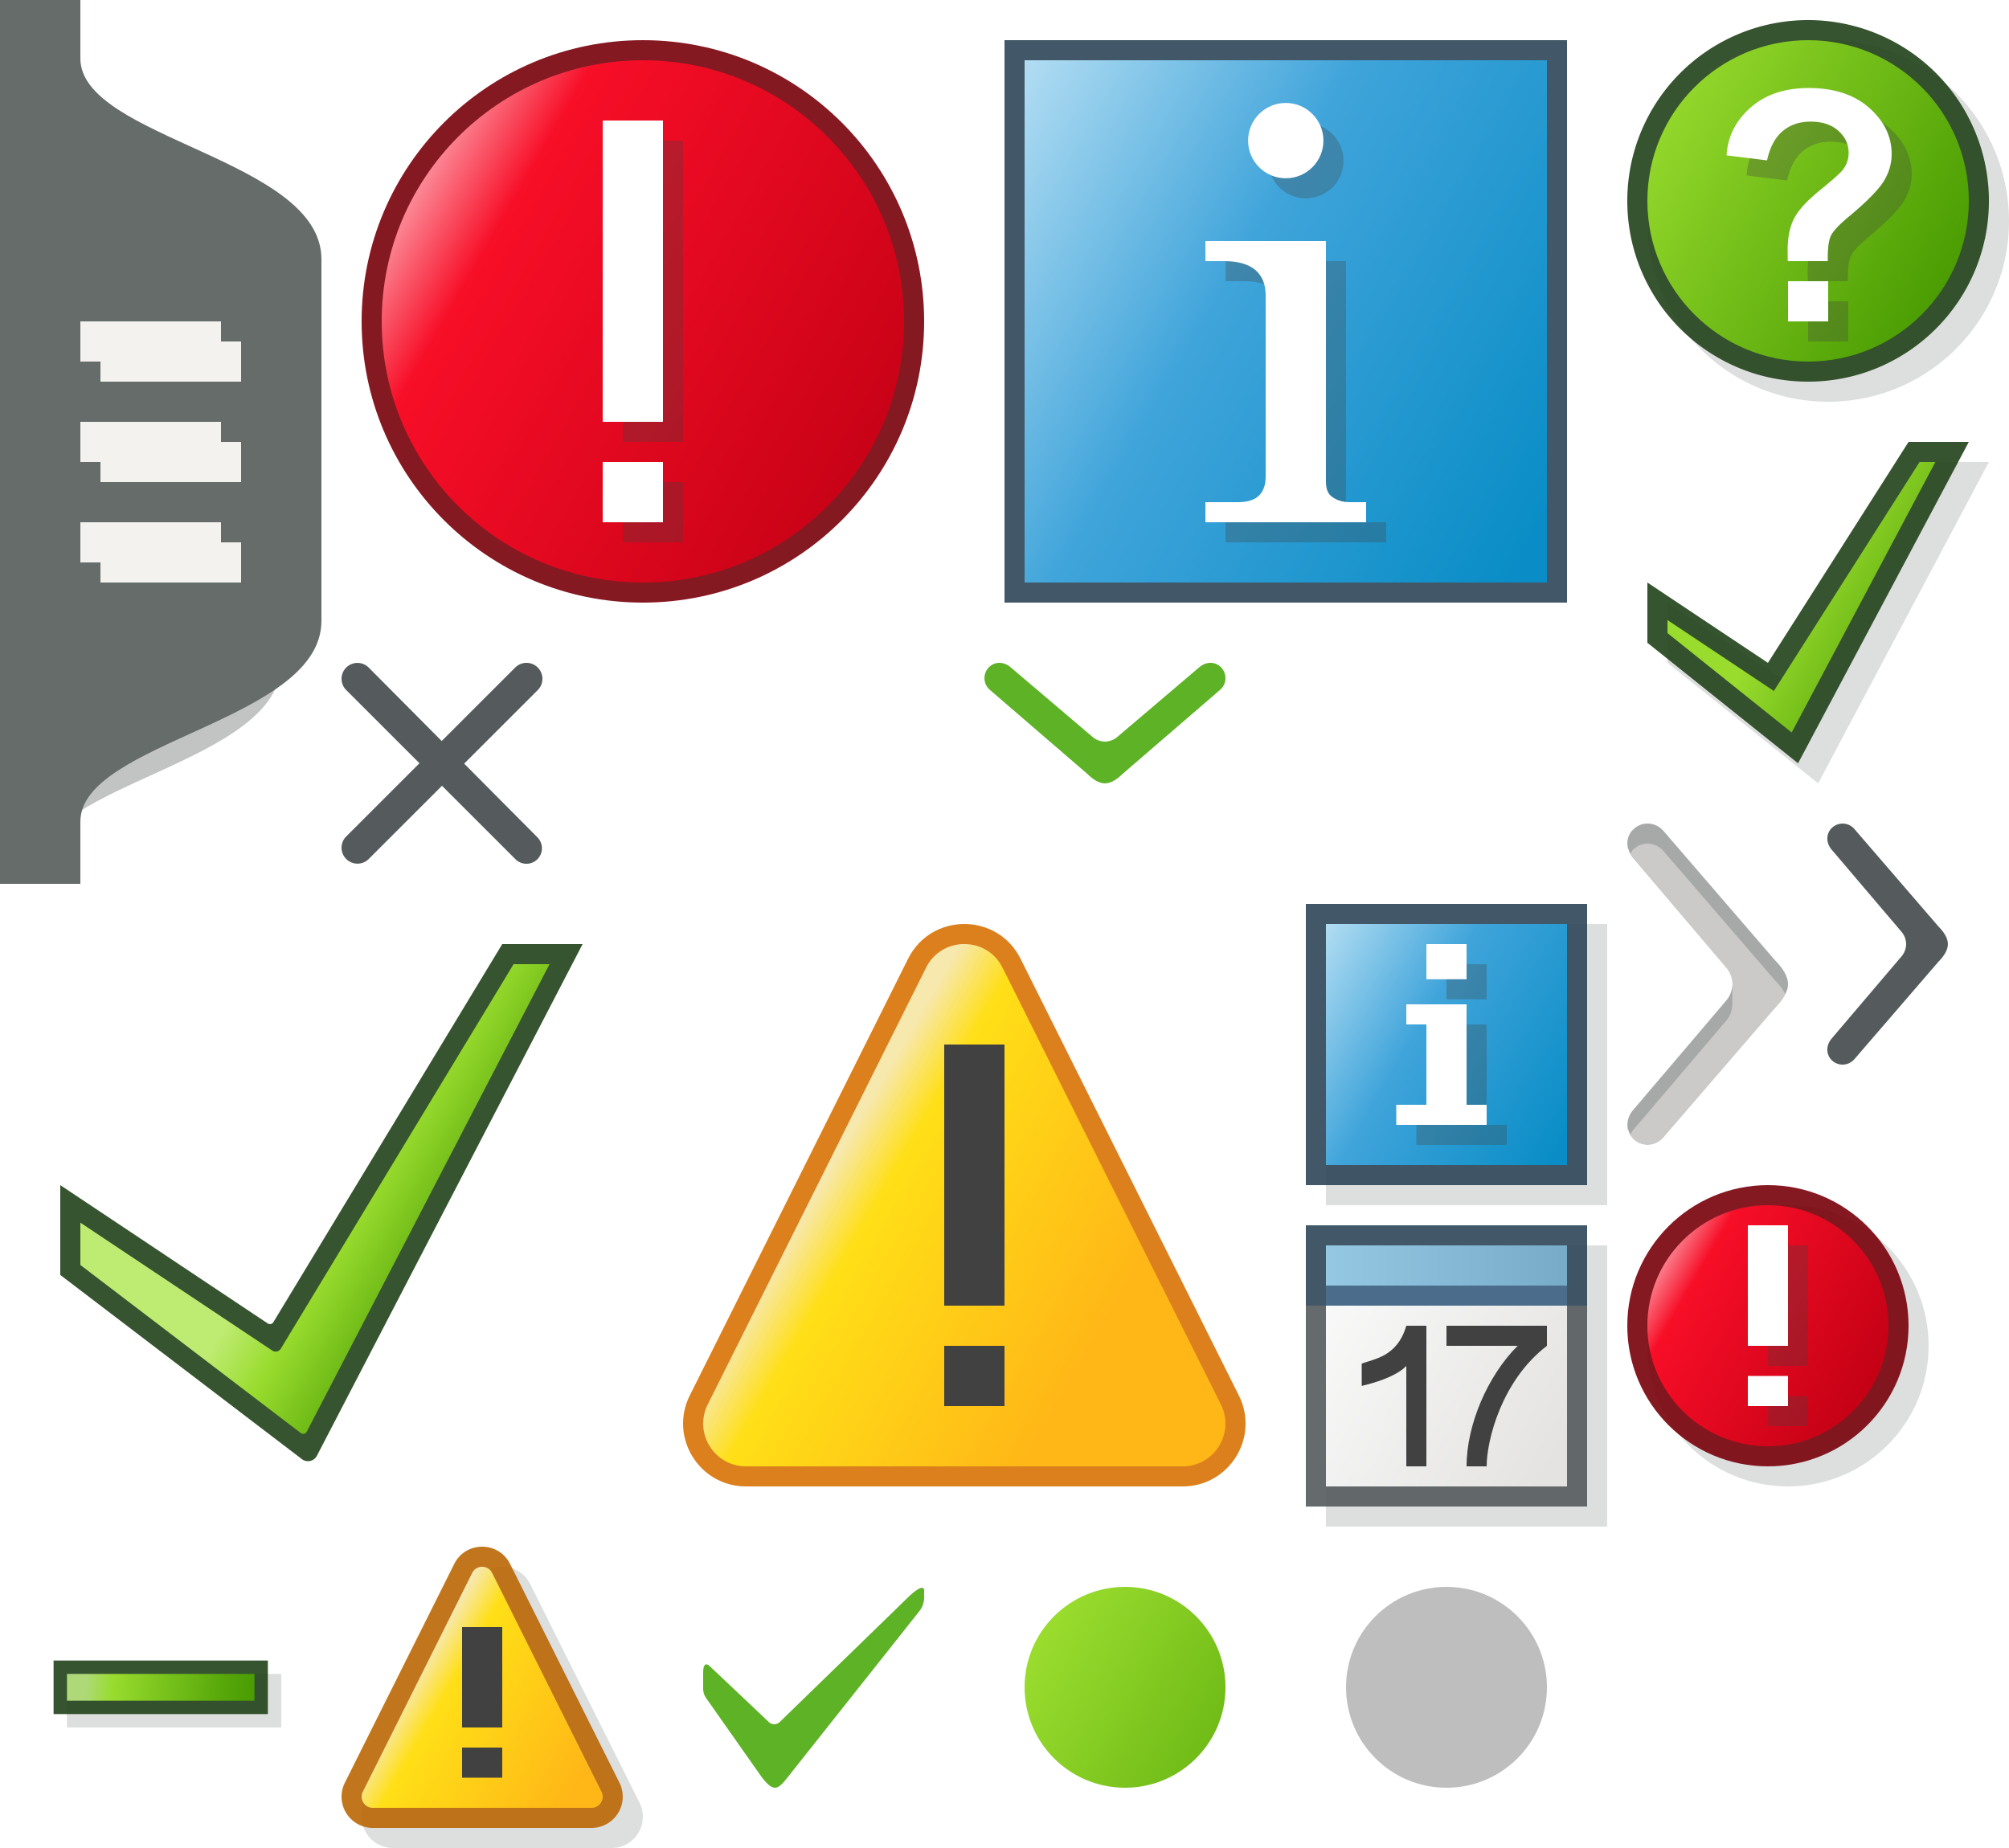 <?xml version="1.0" encoding="utf-8"?><svg width="100" height="92" viewBox="0 0 100 92" xmlns="http://www.w3.org/2000/svg" xmlns:xlink="http://www.w3.org/1999/xlink"><svg viewBox="0 0 16 16" width="16" height="16" id="fi-fehler-16" x="80" y="58" xmlns="http://www.w3.org/2000/svg"><circle cx="9" cy="9" r="7" fill="#555b5d" fill-opacity=".2"/><circle cx="8" cy="8" r="7" fill="#78000b" fill-opacity=".9"/><linearGradient id="aa" gradientUnits="userSpaceOnUse" x1="1.045" y1="3.985" x2="13.734" y2="11.31"><stop offset="0" stop-color="#fff"/><stop offset=".102" stop-color="#fc9da8"/><stop offset=".255" stop-color="#f70e27"/><stop offset="1" stop-color="#c10014"/></linearGradient><circle cx="8" cy="8" r="6" fill="url(#aa)"/><path fill="#414141" fill-opacity=".3" d="M8 4h2v6H8zM8 11.5h2V13H8z"/><path fill="#fff" d="M7 3h2v6H7zM7 10.5h2V12H7z"/></svg><svg viewBox="0 0 32 32" enable-background="new 0 0 32 32" width="32" height="32" id="fi-fehler-32" x="16" xmlns="http://www.w3.org/2000/svg"><filter id="ba"><feGaussianBlur in="SourceAlpha" stdDeviation="1"/><feOffset dx="1" dy="2" result="offsetblur"/><feFlood flood-color="#555B5D"/><feComposite in2="offsetblur" operator="in"/><feComponentTransfer><feFuncA slope=".5" type="linear"/></feComponentTransfer></filter><g filter="url(#ba)"><circle cx="16" cy="16" r="13" fill="#fff"/></g><circle cx="16" cy="16" r="14" fill="#78000b" fill-opacity=".9"/><linearGradient id="bb" gradientUnits="userSpaceOnUse" x1="1.079" y1="7.385" x2="30.608" y2="24.434"><stop offset="0" stop-color="#fff"/><stop offset=".102" stop-color="#fc9da8"/><stop offset=".255" stop-color="#f70e27"/><stop offset="1" stop-color="#c10014"/></linearGradient><circle cx="16" cy="16" r="13" fill="url(#bb)"/><path fill="#414141" fill-opacity=".3" d="M15 7h3v15h-3zM15 24h3v3h-3z"/><path fill="#fff" d="M14 6h3v15h-3zM14 23h3v3h-3z"/></svg><svg viewBox="0 0 20 20" width="20" height="20" id="fi-hilfe-20" x="80" xmlns="http://www.w3.org/2000/svg"><path d="M11 2a9 9 0 0 0-9 9c0 4.971 4.029 9 9 9s9-4.029 9-9a9 9 0 0 0-9-9z" fill="#555b5d" fill-opacity=".2"/><path d="M10 1a9 9 0 0 0-9 9c0 4.971 4.029 9 9 9s9-4.029 9-9a9 9 0 0 0-9-9z" fill="#22421a" fill-opacity=".9"/><linearGradient id="ca" gradientUnits="userSpaceOnUse" x1="1.623" y1="5.164" x2="17.875" y2="14.547"><stop offset=".004" stop-color="#99dc2e"/><stop offset="1" stop-color="#469900"/></linearGradient><circle cx="10" cy="10" r="8" fill="url(#ca)"/><path d="M11.98 14H9.988a51.98 51.98 0 0 1-.008-.523c0-.646.106-1.177.32-1.594s.641-.886 1.281-1.406 1.023-.862 1.148-1.023c.192-.255.289-.536.289-.844 0-.427-.171-.793-.512-1.098s-.801-.457-1.379-.457c-.558 0-1.023.159-1.398.477s-.631.801-.772 1.452l-2.016-.25c.058-.933.454-1.724 1.191-2.375s1.704-.977 2.902-.977c1.261 0 2.263.329 3.008.988s1.117 1.426 1.117 2.301c0 .484-.137.942-.41 1.375s-.858 1.021-1.754 1.766c-.464.386-.751.695-.863.93s-.162.654-.152 1.258zM10 17v-2h2v2h-2z" fill="#414141" fill-opacity=".3"/><path d="M10.98 13H8.988a51.98 51.98 0 0 1-.008-.523c0-.646.106-1.177.32-1.594s.641-.886 1.281-1.406 1.023-.862 1.148-1.023c.192-.255.289-.536.289-.844 0-.427-.171-.793-.512-1.098s-.801-.457-1.379-.457c-.558 0-1.023.159-1.398.477s-.631.801-.772 1.452l-2.016-.25c.058-.933.454-1.724 1.191-2.375s1.704-.977 2.902-.977c1.261 0 2.263.329 3.008.988s1.117 1.426 1.117 2.301c0 .484-.137.942-.41 1.375s-.858 1.021-1.754 1.766c-.464.386-.751.695-.863.93s-.162.654-.152 1.258zM9 16v-2h2v2H9z" fill="#fff"/></svg><svg viewBox="0 0 16 16" width="16" height="16" id="fi-information-16" x="64" y="44" xmlns="http://www.w3.org/2000/svg"><path fill="#555b5d" fill-opacity=".2" d="M2 2h14v14H2z"/><path fill="#2e4557" fill-opacity=".9" d="M1 1h14v14H1z"/><linearGradient id="da" gradientUnits="userSpaceOnUse" x1="-1.126" y1="2.731" x2="14.401" y2="11.696"><stop offset="0" stop-color="#dbf1fb"/><stop offset=".5" stop-color="#3fa4da"/><stop offset="1" stop-color="#0a8dc6"/></linearGradient><path fill="url(#da)" d="M2 2h12v12H2z"/><path fill="#414141" fill-opacity=".3" d="M10 12V7H7v1h1v4H6.5v1H11v-1zM8 4h2v1.75H8z"/><path fill="#fff" d="M9 11V6H6v1h1v4H5.5v1H10v-1zM7 3h2v1.75H7z"/></svg><svg viewBox="0 0 32 32" enable-background="new 0 0 32 32" width="32" height="32" id="fi-information-32" x="48" xmlns="http://www.w3.org/2000/svg"><filter id="ea"><feGaussianBlur in="SourceAlpha" stdDeviation="1"/><feOffset dx="1" dy="2" result="offsetblur"/><feFlood flood-color="#555B5D"/><feComposite in2="offsetblur" operator="in"/><feComponentTransfer><feFuncA slope=".5" type="linear"/></feComponentTransfer></filter><g filter="url(#ea)"><path fill="#fff" d="M3 3h26v26H3z"/></g><path fill="#2e4557" fill-opacity=".9" d="M2 2h28v28H2z"/><linearGradient id="eb" gradientUnits="userSpaceOnUse" x1="-3.774" y1="4.584" x2="29.869" y2="24.007"><stop offset="0" stop-color="#dbf1fb"/><stop offset=".5" stop-color="#3fa4da"/><stop offset="1" stop-color="#0a8dc6"/></linearGradient><path fill="url(#eb)" d="M3 3h26v26H3z"/><path d="M13 13h6v11.978c0 .335.086.574.257.717.247.203.558.305.933.305H21v1h-8v-1h1.614c.478 0 .828-.109 1.052-.328.222-.218.334-.536.334-.953v-8.996c0-.569-.174-.999-.522-1.288-.348-.291-.864-.435-1.549-.435H13v-1z" fill="#414141" fill-opacity=".3"/><circle cx="17" cy="8" r="1.875" fill="#414141" fill-opacity=".3"/><path d="M12 12h6v11.978c0 .335.086.574.257.717.247.203.558.305.933.305H20v1h-8v-1h1.614c.478 0 .828-.109 1.052-.328.222-.218.334-.536.334-.953v-8.996c0-.569-.174-.999-.522-1.288-.348-.291-.864-.435-1.549-.435H12v-1z" fill="#fff"/><circle cx="16" cy="7" r="1.875" fill="#fff"/></svg><svg viewBox="0 0 16 16" width="16" height="16" id="fi-kalender-16" x="64" y="60" xmlns="http://www.w3.org/2000/svg"><path fill="#555b5d" fill-opacity=".2" d="M2 2h14v14H2z"/><path fill="#555b5d" fill-opacity=".9" d="M1 5h14v10H1z"/><linearGradient id="fa" gradientUnits="userSpaceOnUse" x1="-1.793" y1="3.846" x2="13.432" y2="12.636"><stop offset=".004" stop-color="#fff"/><stop offset=".997" stop-color="#e4e3e2"/></linearGradient><path fill="url(#fa)" d="M2 5h12v9H2z"/><path fill="#2e4557" fill-opacity=".9" d="M1 1h14v4H1z"/><path fill="#4b6d8b" d="M2 4h12v1H2z"/><linearGradient id="fb" gradientUnits="userSpaceOnUse" x1="2" y1="3" x2="14" y2="3"><stop offset="0" stop-color="#9fd5f0"/><stop offset="1" stop-color="#7db5d3"/></linearGradient><path fill="url(#fb)" fill-opacity=".9" d="M2 2h12v2H2z"/><path d="M7 13H6V8c-.609.656-2.219.994-2.219.994V7.889C4.342 7.65 5.542 7.583 6 6h1v7zM8 7V6h5v1c-2.25 1.719-3 4.696-3 6H9c0-2.094 1.063-4.521 2.542-6H8z" fill="#414141"/></svg><svg width="16" height="16" y="76" viewBox="0 0 16 16" id="fi-minus-16" xmlns="http://www.w3.org/2000/svg"><defs><linearGradient x1="9.586%" y1="49.524%" x2="104.292%" y2="50.64%" id="ga"><stop stop-color="#AFD979" offset="0%"/><stop stop-color="#99DC2E" offset="15.38%"/><stop stop-color="#84CB22" offset="34.38%"/><stop stop-color="#57A70A" offset="77.95%"/><stop stop-color="#469900" offset="100%"/></linearGradient></defs><g fill="none" fill-rule="evenodd"><path fill-opacity=".2" fill="#555B5D" d="M10 7.333H3.333V10H14V7.333z"/><path fill-opacity=".9" fill="#22421A" d="M9.333 6.667H2.667v2.666h10.666V6.667z"/><path d="M5.333 0H0v1.333h9.333V0z" transform="translate(3.333 7.333)" fill="url(#ga)"/></g></svg><svg viewBox="0 0 20 20" width="20" height="20" id="fi-ok-20" x="80" y="20" xmlns="http://www.w3.org/2000/svg"><path fill="#555b5d" fill-opacity=".2" d="M3 10v3l7.5 6L19 3h-3L9 14z"/><path fill="#22421a" fill-opacity=".9" d="M2 9v3l7.5 6L18 2h-3L8 13z"/><linearGradient id="ha" gradientUnits="userSpaceOnUse" x1="9.71" y1="7.972" x2="17.454" y2="12.443"><stop offset=".004" stop-color="#99dc2e"/><stop offset="1" stop-color="#469900"/></linearGradient><path fill="url(#ha)" d="M16.336 3L9.183 16.466 3 11.519v-.65l4.445 2.963.85.567.549-.862L15.549 3h.787"/></svg><svg viewBox="0 0 32 32" enable-background="new 0 0 32 32" width="32" height="32" id="fi-ok-32" y="44" xmlns="http://www.w3.org/2000/svg"><filter id="ia"><feGaussianBlur in="SourceAlpha" stdDeviation="1"/><feOffset dx="1" dy="2" result="offsetblur"/><feFlood flood-color="#555B5D"/><feComposite in2="offsetblur" operator="in"/><feComponentTransfer><feFuncA slope=".5" type="linear"/></feComponentTransfer></filter><g filter="url(#ia)"><path fill="#FFF" d="M27.354 4L15.27 27.273a.2.2 0 0 1-.299.067L4 18.975v-2.107l9.554 6.369a.3.3 0 0 0 .423-.094L25.564 4h1.79"/></g><path fill="#22421A" fill-opacity=".9" d="M3 15v4.471l12.027 9.169a.5.5 0 0 0 .747-.167L29 3h-4L13.608 21.821a.2.2 0 0 1-.282.063L3 15z"/><linearGradient id="ib" gradientUnits="userSpaceOnUse" x1="16.452" y1="12.951" x2="24.54" y2="17.62"><stop offset="0" stop-color="#beeb71"/><stop offset=".309" stop-color="#99dc2e"/><stop offset="1" stop-color="#469900"/></linearGradient><path fill="url(#ib)" d="M27.354 4L15.27 27.273a.2.2 0 0 1-.299.067L4 18.975v-2.107l9.554 6.369a.3.3 0 0 0 .423-.094L25.564 4h1.79"/></svg><svg viewBox="0 0 16 16" width="16" height="16" id="fi-warnung-16" x="16" y="76" xmlns="http://www.w3.org/2000/svg"><path d="M3.557 16h10.886a1.555 1.555 0 0 0 1.391-2.251L10.391 2.86c-.573-1.147-2.209-1.147-2.782 0L2.166 13.749A1.555 1.555 0 0 0 3.557 16z" fill="#555b5d" fill-opacity=".2"/><path d="M2.557 15h10.886a1.555 1.555 0 0 0 1.391-2.251L9.391 1.86C8.818.713 7.182.713 6.609 1.86L1.166 12.749A1.555 1.555 0 0 0 2.557 15z" fill="#ba6806" fill-opacity=".9"/><linearGradient id="ja" gradientUnits="userSpaceOnUse" x1="4.587" y1="7.6" x2="12.914" y2="12.407"><stop offset="0" stop-color="#f7e8ae"/><stop offset=".181" stop-color="#ffdf17"/><stop offset="1" stop-color="#ffb717"/></linearGradient><path d="M8 2c.103 0 .358.03.497.307l5.443 10.889c.125.25.025.461-.024.54s-.194.264-.473.264H2.557c-.279 0-.423-.184-.472-.263s-.149-.29-.024-.54l5.442-10.89A.543.543 0 0 1 8 2" fill="url(#ja)"/><path fill="#414141" d="M7 5h2v5H7zM7 11h2v1.5H7z"/></svg><svg viewBox="0 0 32 32" enable-background="new 0 0 32 32" width="32" height="32" id="fi-warnung-32" x="32" y="44" xmlns="http://www.w3.org/2000/svg"><filter id="ka"><feGaussianBlur in="SourceAlpha" stdDeviation="1"/><feOffset dx="1" dy="2" result="offsetblur"/><feFlood flood-color="#555B5D"/><feComposite in2="offsetblur" operator="in"/><feComponentTransfer><feFuncA slope=".5" type="linear"/></feComponentTransfer></filter><path d="M16 3c.824 0 1.536.44 1.904 1.177l10.867 21.742a2.118 2.118 0 0 1-.093 2.071A2.115 2.115 0 0 1 26.867 29H5.133c-.743 0-1.42-.377-1.811-1.01a2.113 2.113 0 0 1-.093-2.071L14.096 4.177A2.09 2.09 0 0 1 16 3" fill="#fff" filter="url(#ka)"/><path d="M5.133 30h21.734c2.326 0 3.839-2.447 2.799-4.528L18.799 3.73c-1.153-2.307-4.445-2.307-5.598 0L2.334 25.472C1.294 27.553 2.807 30 5.133 30z" fill="#d87305" fill-opacity=".9"/><linearGradient id="kb" gradientUnits="userSpaceOnUse" x1="8.839" y1="15" x2="22.475" y2="22.872"><stop offset="0" stop-color="#f7e8ae"/><stop offset=".181" stop-color="#ffdf17"/><stop offset="1" stop-color="#ffb717"/></linearGradient><path d="M16 3c.824 0 1.536.44 1.904 1.177l10.867 21.742a2.118 2.118 0 0 1-.093 2.071A2.115 2.115 0 0 1 26.867 29H5.133c-.743 0-1.42-.377-1.811-1.01a2.113 2.113 0 0 1-.093-2.071L14.096 4.177A2.09 2.09 0 0 1 16 3" fill="url(#kb)"/><path fill="#414141" d="M15 8h3v13h-3zM15 23h3v3h-3z"/></svg><svg viewBox="0 0 10 18" width="10" height="18" id="sli-breadcrumb" x="80" y="40" xmlns="http://www.w3.org/2000/svg"><path d="M8.368 7.824L2.809 1.377C2.427.929 1.774.869 1.334 1.259c-.435.385-.433 1.006-.062 1.455l4.658 5.48c.196.232.293.519.298.806a1.279 1.279 0 0 1-.298.806l-4.659 5.479c-.371.449-.373 1.07.062 1.456.44.39 1.093.33 1.476-.118l5.559-6.448C8.813 9.722 8.994 9.346 9 9c-.006-.346-.187-.722-.632-1.176z" fill-rule="evenodd" clip-rule="evenodd" fill="#cbcac9"/><path d="M2.809 2.377l5.559 6.448c.241.245.399.467.5.675.084-.176.129-.341.132-.5-.006-.346-.187-.722-.632-1.176L2.809 1.377C2.427.929 1.774.869 1.334 1.259c-.372.329-.407.824-.184 1.244.051-.086.102-.173.184-.244.44-.39 1.093-.33 1.475.118zM5.931 9.806l-4.659 5.479a1.238 1.238 0 0 0-.187.325c-.021.054-.031.11-.042.166a1.075 1.075 0 0 0-.026.159c-.004.078 0 .156.014.233.004.023.01.046.016.069.023.09.054.178.104.26.038-.072.067-.146.121-.212l4.659-5.479c.195-.232.292-.519.297-.806-.003-.172 0-.716 0-1a1.283 1.283 0 0 1-.297.806z" fill="#555b5d" fill-opacity=".3"/><path d="M9 9.5a1.11 1.11 0 0 0-.036-.25c-.071.277-.255.578-.595.925L2.81 16.623a1.056 1.056 0 0 1-.802.377 1.01 1.01 0 0 1-.675-.259.947.947 0 0 1-.285-.498c-.093.356-.014.733.285.998.104.092.221.154.342.197.046.011.092.019.139.026a.988.988 0 0 0 .253.029c.02-.001.039-.005.059-.007.254-.03.5-.149.683-.364l5.559-6.448c.445-.452.626-.828.632-1.174zM5.93 8.193L1.272 2.714a1.154 1.154 0 0 1-.224-.457c-.08.32-.013.672.224.957l4.658 5.48c.138.163.21.357.252.556.018-.083.044-.165.046-.25a1.284 1.284 0 0 0-.298-.807z" fill="#fff"/></svg><svg viewBox="0 0 16 16" width="16" height="16" id="sli-checkmark" x="32" y="76" xmlns="http://www.w3.org/2000/svg"><path d="M13.2 3.52L6.81 9.73a.39.39 0 0 1-.54 0L3.64 7.24l-.31-.29c-.12-.12-.33-.21-.33.33v.79c0 .168.052.333.15.47l2.75 3.91c.62.81.82.65 1.33 0l6.54-8.25c.142-.184.223-.408.23-.64v-.39c0-.17-.18-.25-.8.35z" fill="#5eb226"/></svg><svg viewBox="0 0 16 44" enable-background="new 0 0 16 44" width="16" height="44" id="sli-lasche" xmlns="http://www.w3.org/2000/svg"><filter height="150%" id="na" width="150%" x="0" y="0"><feComponentTransfer in="SourceAlpha"><feFuncA tableValues="1 0" type="table"/></feComponentTransfer><feGaussianBlur stdDeviation="3"/><feOffset dx="-2" dy="2" result="offsetblur"/><feFlood flood-color="#000" flood-opacity="1" result="color"/><feComposite in2="offsetblur" operator="in"/><feComposite in2="SourceAlpha" operator="in"/><feMerge><feMergeNode in="SourceGraphic"/><feMergeNode/></feMerge></filter><filter height="300%" id="nb" width="300%"><feGaussianBlur in="SourceGraphic" stdDeviation="1"/><feOffset dx="1" dy="1" result="offsetblur"/><feFlood flood-color="#000" flood-opacity=".3"/><feComposite in2="offsetblur" operator="in"/><feMerge><feMergeNode/><feMergeNode in="[input-image]"/></feMerge></filter><path d="M4 2.906V0H0v43.906h4v-3c0-4 12-5 12-10v-18c0-5-12-6-12-10z" fill="#656c6a"/><g opacity=".4" filter="url(#na)"><path d="M4 3V1H0v42h4v-2c0-4 12-5 12-10V13C16 8 4 7 4 3z" fill="#656c6a"/></g><path d="M4 44H0V0h4v1S2 9.429 2 22c0 13.129 2 21 2 21v1z" fill="#656c6a"/><g filter="url(#nb)"><path d="M4 28h7v-2H4v2zm0-5h7v-2H4v2zm0-7v2h7v-2H4z" fill="#f3f2ef"/></g><path d="M4 28h7v-2H4v2zm0-5h7v-2H4v2zm0-7v2h7v-2H4z" fill="#f3f2ef"/></svg><svg viewBox="0 0 8 14" width="8" height="14" id="sli-pfeil-rechts" x="90" y="40" xmlns="http://www.w3.org/2000/svg"><path d="M6.484 6.118L2.315 1.283a.77.77 0 0 0-1.107-.089c-.326.289-.324.755-.046 1.092l3.494 4.11A.955.955 0 0 1 4.879 7a.96.96 0 0 1-.223.605l-3.494 4.11c-.278.337-.28.803.046 1.092.33.292.82.247 1.107-.089l4.169-4.836c.334-.34.47-.622.474-.882-.004-.26-.14-.542-.474-.882z" fill-rule="evenodd" clip-rule="evenodd" fill="#555b5d"/></svg><svg viewBox="0 0 14 8.083" width="14" height="8.08" id="sli-pfeil-runter" x="48" y="32" xmlns="http://www.w3.org/2000/svg"><path d="M7.882 6.526l4.836-4.169a.771.771 0 0 0 .089-1.107c-.289-.326-.755-.325-1.092-.046l-4.11 3.494A.965.965 0 0 1 7 4.921a.965.965 0 0 1-.605-.223l-4.11-3.494c-.336-.279-.802-.28-1.091.046a.77.77 0 0 0 .089 1.107l4.836 4.169c.339.334.621.469.881.474.26-.005.542-.14.882-.474z" fill-rule="evenodd" clip-rule="evenodd" fill="#5eb226"/></svg><svg viewBox="0 0 16 16" width="16" height="16" id="sli-radiobutton" x="48" y="76" xmlns="http://www.w3.org/2000/svg"><linearGradient id="qa" gradientUnits="userSpaceOnUse" x1="3.847" y1="1069.602" x2="21.348" y2="1079.707" gradientTransform="translate(0 -1064)"><stop offset=".004" stop-color="#99dc2e"/><stop offset="1" stop-color="#469900"/></linearGradient><circle cx="8" cy="8" r="5" fill="url(#qa)"/></svg><svg viewBox="0 0 16 16" width="16" height="16" id="sli-radiobutton-disabled" x="64" y="76" xmlns="http://www.w3.org/2000/svg"><circle cx="8" cy="8" r="5" fill="#bebebe"/></svg><svg viewBox="0 0 12 12" width="12" height="12" id="sli-schliessen" x="16" y="32" xmlns="http://www.w3.org/2000/svg"><path d="M10.768 1.232a.793.793 0 0 0-1.122 0L5.986 4.89 2.354 1.235a.791.791 0 1 0-1.122 1.117l3.647 3.645-3.646 3.645a.793.793 0 0 0 1.122 1.121L6 7.119l3.657 3.655a.771.771 0 1 0 1.094-1.089L7.104 6.016l3.664-3.662a.795.795 0 0 0 0-1.122z" fill="#555b5d"/></svg></svg>
